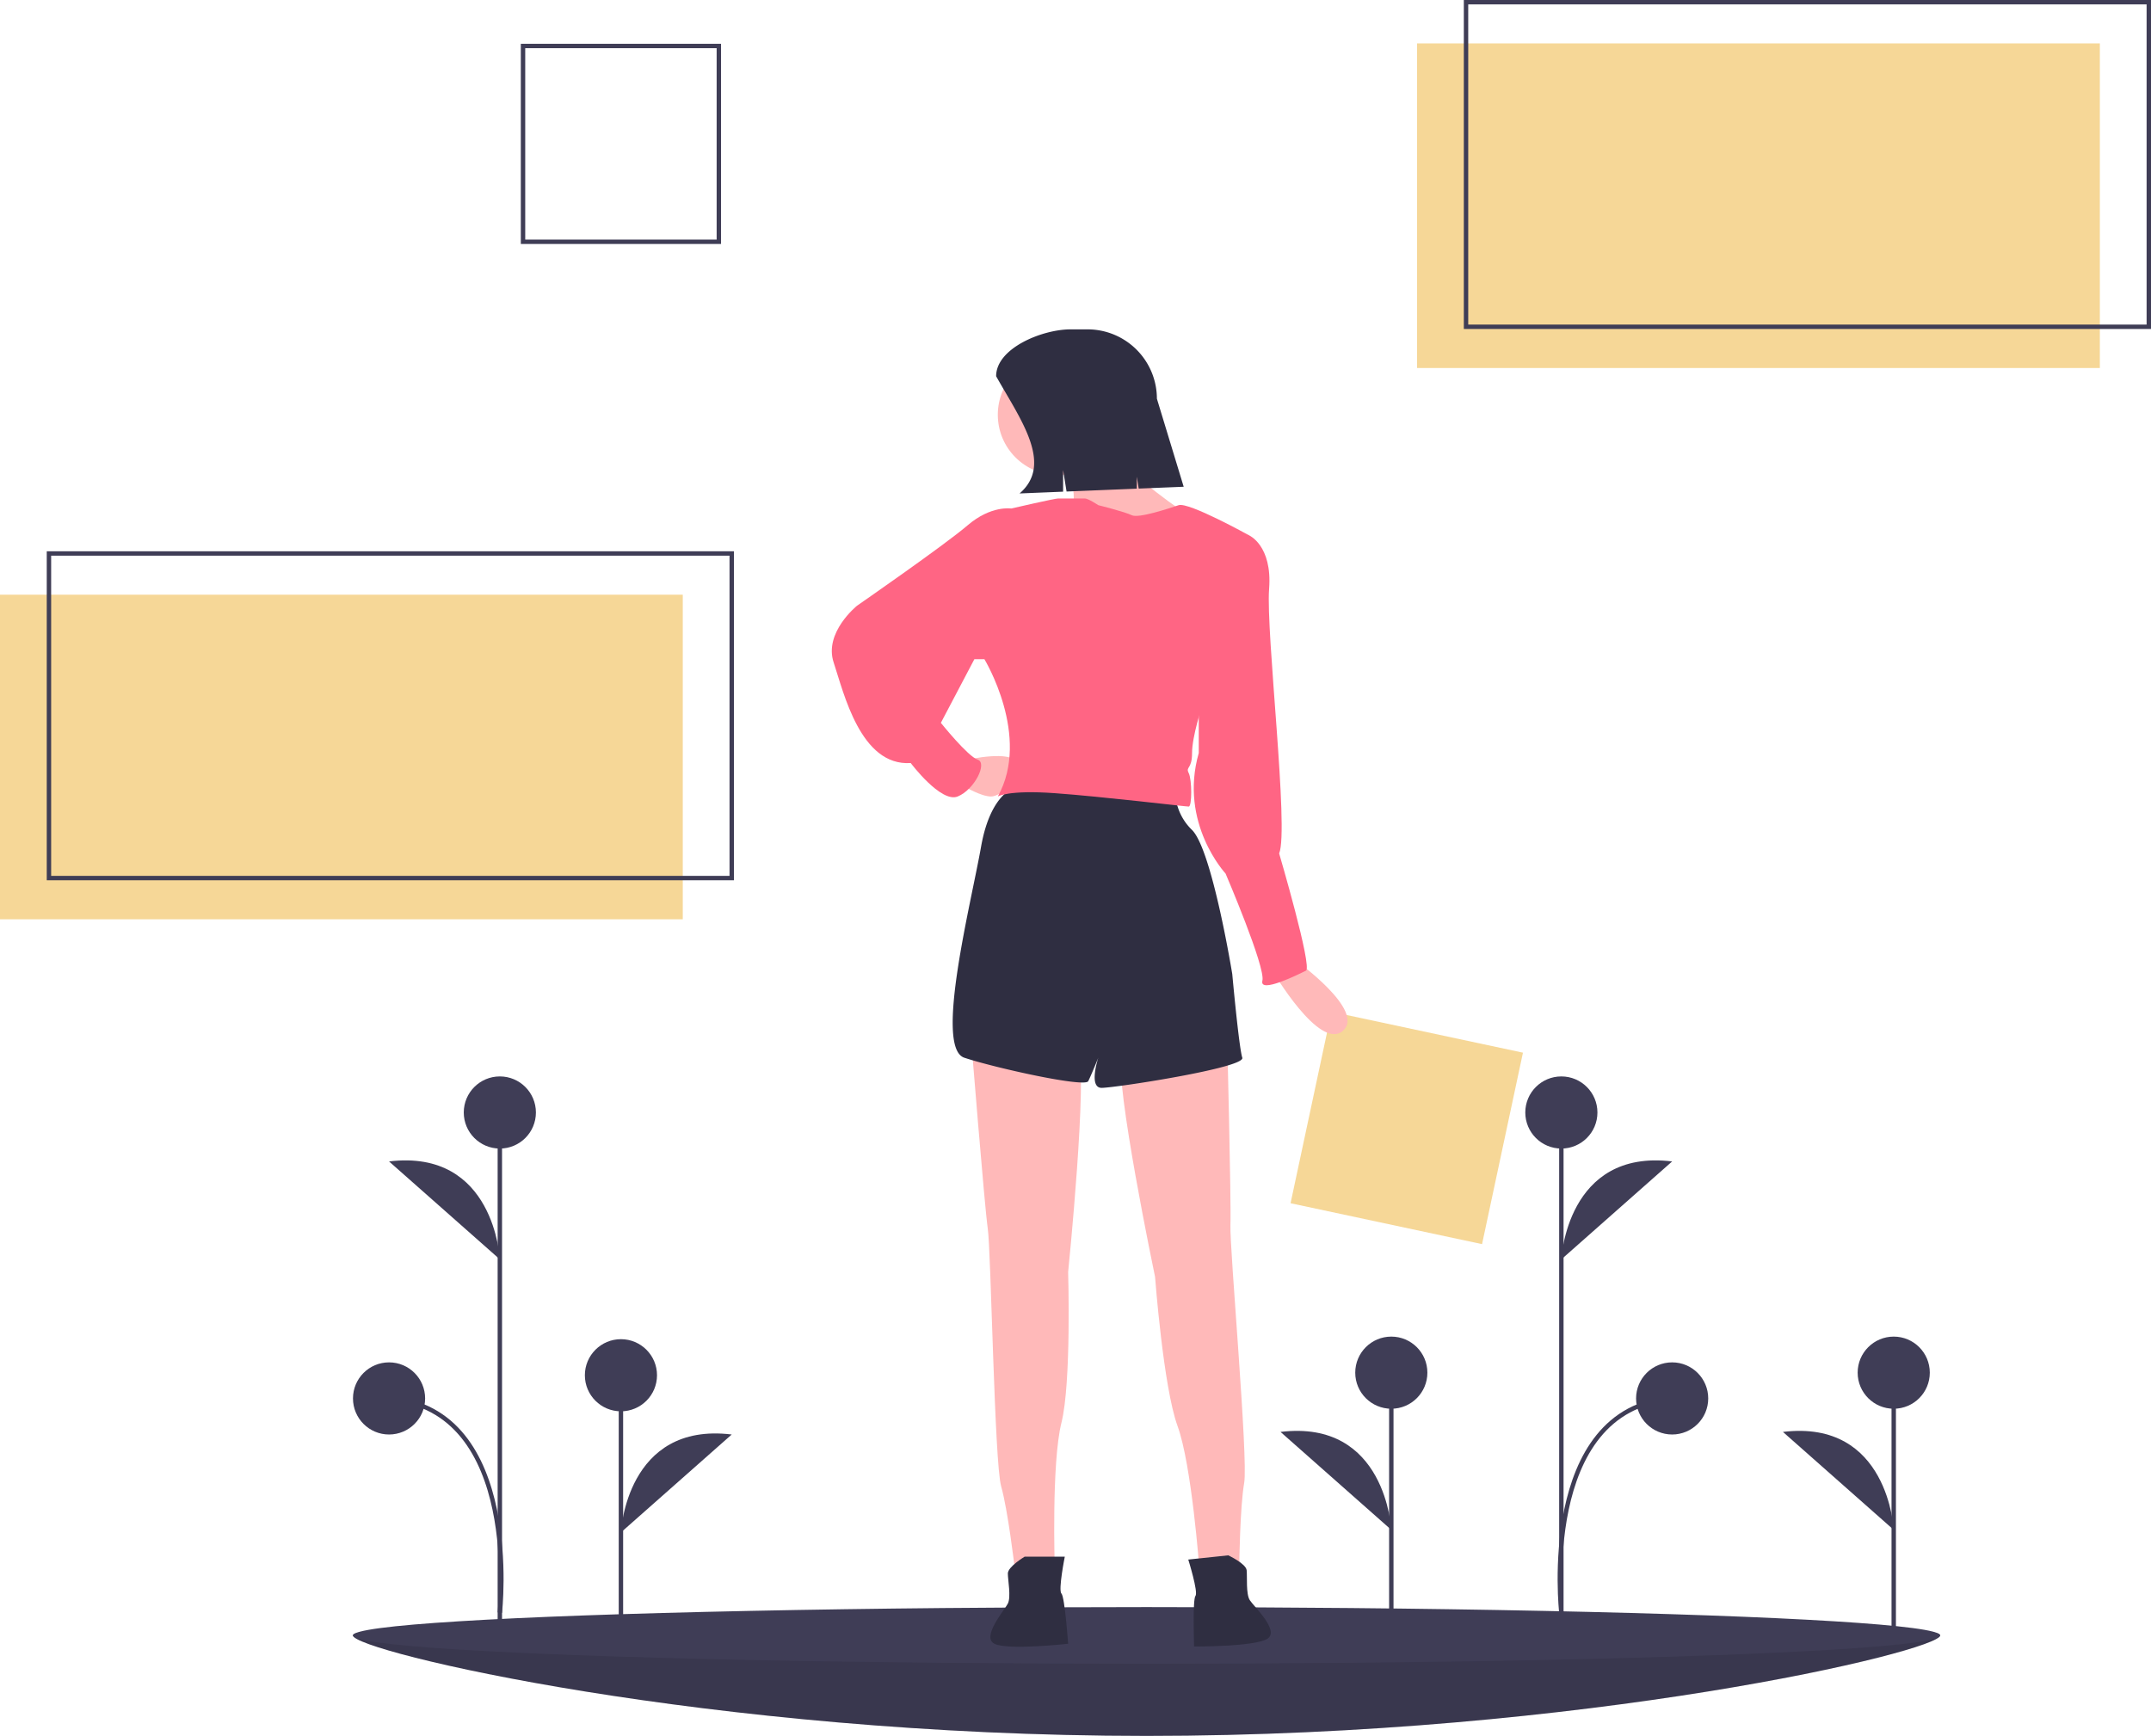 <svg id="fdfa9ae0-980d-4a82-b48b-ed21726c951a" data-name="Layer 1" xmlns="http://www.w3.org/2000/svg" width="979" height="790.201" viewBox="0 0 979 790.201"><title>design inspiration</title><g id="b19d480b-2e5c-428a-93f0-37b20c7a448d" data-name="ground"><path d="M994.014,798.867c0,7.124-161.706,45.734-361.18,45.734S271.655,805.991,271.655,798.867s161.706,4.691,361.18,4.691S994.014,791.743,994.014,798.867Z" transform="translate(-111 -54.399)" fill="#3f3d56" class="svg-elem-1"></path><path d="M994.014,798.867c0,7.124-161.706,45.734-361.18,45.734S271.655,805.991,271.655,798.867s161.706,4.691,361.18,4.691S994.014,791.743,994.014,798.867Z" transform="translate(-111 -54.399)" opacity="0.1" class="svg-elem-2"></path><ellipse cx="521.835" cy="744.468" rx="361.18" ry="12.899" fill="#3f3d56" class="svg-elem-3"></ellipse></g><g id="ab3f2562-bca9-4d43-aec7-516c7578bb8d" data-name="flowers"><line x1="710.633" y1="738.604" x2="710.633" y2="506.417" fill="#3f3d56" stroke="#3f3d56" stroke-miterlimit="10" stroke-width="2" class="svg-elem-4"></line><line x1="282.612" y1="742.122" x2="282.612" y2="626.029" fill="#3f3d56" stroke="#3f3d56" stroke-miterlimit="10" stroke-width="2" class="svg-elem-5"></line><circle cx="282.612" cy="626.029" r="16.417" fill="#3f3d56" class="svg-elem-6"></circle><path d="M393.612,751.979s2.345-50.443,50.424-44.58" transform="translate(-111 -54.399)" fill="#3f3d56" class="svg-elem-7"></path><line x1="633.237" y1="740.95" x2="633.237" y2="624.856" fill="#3f3d56" stroke="#3f3d56" stroke-miterlimit="10" stroke-width="2" class="svg-elem-8"></line><circle cx="633.237" cy="624.856" r="16.417" fill="#3f3d56" class="svg-elem-9"></circle><path d="M744.237,750.806s-2.345-50.443-50.424-44.58" transform="translate(-111 -54.399)" fill="#3f3d56" class="svg-elem-10"></path><line x1="861.906" y1="740.95" x2="861.906" y2="624.856" fill="#3f3d56" stroke="#3f3d56" stroke-miterlimit="10" stroke-width="2" class="svg-elem-11"></line><circle cx="861.906" cy="624.856" r="16.417" fill="#3f3d56" class="svg-elem-12"></circle><path d="M972.906,750.806s-2.345-50.443-50.424-44.58" transform="translate(-111 -54.399)" fill="#3f3d56" class="svg-elem-13"></path><line x1="227.496" y1="738.604" x2="227.496" y2="506.417" fill="#3f3d56" stroke="#3f3d56" stroke-miterlimit="10" stroke-width="2" class="svg-elem-14"></line><circle cx="227.496" cy="506.417" r="16.417" fill="#3f3d56" class="svg-elem-15"></circle><circle cx="177.072" cy="636.583" r="16.417" fill="#3f3d56" class="svg-elem-16"></circle><path d="M338.496,627.677s-2.345-50.443-50.424-44.58" transform="translate(-111 -54.399)" fill="#3f3d56" class="svg-elem-17"></path><path d="M338.496,788.491s10.554-92.818-50.424-97.509" transform="translate(-111 -54.399)" fill="none" stroke="#3f3d56" stroke-miterlimit="10" stroke-width="2" class="svg-elem-18"></path><circle cx="710.633" cy="506.417" r="16.417" fill="#3f3d56" class="svg-elem-19"></circle><path d="M821.633,627.677s2.345-50.443,50.424-44.58" transform="translate(-111 -54.399)" fill="#3f3d56" class="svg-elem-20"></path><path d="M821.633,788.491s-10.554-92.818,50.424-97.509" transform="translate(-111 -54.399)" fill="none" stroke="#3f3d56" stroke-miterlimit="10" stroke-width="2" class="svg-elem-21"></path><circle cx="761.058" cy="636.583" r="16.417" fill="#3f3d56" class="svg-elem-22"></circle></g><g id="f0719385-ea67-4de2-93df-2f93190c33e6" data-name="woman"><rect x="706.712" y="523.291" width="89.122" height="89.122" transform="translate(24.197 -198.809) rotate(12.058)" fill="#f6d797" class="svg-elem-23"></rect><path id="ae36c3dd-7325-441a-986f-f572badd95bc" data-name="right hand" d="M700.811,491.679s32.013,22.866,21.342,32.013S690.14,496.252,690.14,496.252Z" transform="translate(-111 -54.399)" fill="#ffb9b9" class="svg-elem-24"></path><path id="a62fff18-8892-42d4-80fd-3866da1ea571" data-name="left leg" d="M552.943,526.74s6.098,76.221,7.622,86.891,3.049,106.709,6.098,117.38,6.098,36.586,6.098,36.586H591.053s-1.524-47.257,3.049-65.55,3.049-68.598,3.049-68.598,9.146-89.94,4.573-102.136S552.943,526.74,552.943,526.74Z" transform="translate(-111 -54.399)" fill="#ffb9b9" class="svg-elem-25"></path><path id="a7318984-040f-4fc3-86a6-953621afd18f" data-name="left shoe" d="M577.333,763.024s-7.622,4.573-7.622,7.622,1.524,10.671,0,13.72-12.195,15.244-6.098,18.293,33.537,0,33.537,0-1.524-21.342-3.049-22.866,1.524-16.769,1.524-16.769Z" transform="translate(-111 -54.399)" fill="#2f2e41" class="svg-elem-26"></path><path id="a18c6c71-d9e5-4769-9c45-332356aaad40" data-name="right leg" d="M669.475,524.872s1.937,76.44,1.541,87.211,8.169,106.439,6.257,117.371-2.224,37.024-2.224,37.024l-18.192,1.92s-3.444-47.156-9.912-64.868-10.232-67.9-10.232-67.9-18.537-88.483-15.269-101.091S669.475,524.872,669.475,524.872Z" transform="translate(-111 -54.399)" fill="#ffb9b9" class="svg-elem-27"></path><path id="b445673f-d55c-440d-9265-e0f6f4384e92" data-name="right shoe" d="M670.021,762.411s8.06,3.748,8.38,6.78-.396,10.772,1.44,13.644,13.728,13.88,7.984,17.552-33.352,3.52-33.352,3.52-.724-21.384.632-23.06-3.276-16.516-3.276-16.516Z" transform="translate(-111 -54.399)" fill="#2f2e41" class="svg-elem-28"></path><path id="b24d9d75-0c14-4761-bcd9-0141722f6ab9" data-name="pants" d="M574.285,412.409s-12.195,1.524-16.769,27.439-21.342,91.465-7.622,96.038,54.879,13.72,56.403,10.671,4.573-10.671,4.573-10.671-4.573,13.72,1.524,13.72,65.55-9.146,64.025-13.72-4.573-38.11-4.573-38.11-9.146-56.403-18.293-65.55a24.999,24.999,0,0,1-7.622-19.817Z" transform="translate(-111 -54.399)" fill="#2f2e41" class="svg-elem-29"></path><path id="a623e943-b2fb-4cf0-84ac-14e2741ec9b3" data-name="left hand" d="M551.418,400.214s19.817-4.573,22.866,1.524-7.622,15.244-12.195,15.244-12.195-4.573-12.195-4.573Z" transform="translate(-111 -54.399)" fill="#ffb9b9" class="svg-elem-30"></path><circle id="aec06241-7975-4084-a0e1-2aae67cf4372" data-name="head" cx="481.577" cy="188.801" r="27.439" fill="#ffb9b9" class="svg-elem-31"></circle><path id="e1a5dc11-bb8d-4cf9-9d5f-cc3caf7654e4" data-name="neck" d="M597.151,263.017s4.573,21.342,1.524,21.342,22.866,13.72,22.866,13.72l19.817-3.049,6.098-9.146s-32.013-21.342-32.013-33.537S597.151,263.017,597.151,263.017Z" transform="translate(-111 -54.399)" fill="#ffb9b9" class="svg-elem-32"></path><path id="abced657-03a0-4589-99b7-99fe0bd67324" data-name="upper body" d="M610.87,284.359s-4.573-3.049-6.098-3.049H592.577c-1.524,0-21.342,4.573-21.342,4.573L559.04,354.482s21.342,35.061,6.098,62.501c0,0,4.573-3.049,25.915-1.524s59.452,6.098,60.976,6.098,1.524-12.195,0-15.244,1.524-1.524,1.524-9.146,4.573-21.342,4.573-21.342l21.342-77.745s-27.439-15.244-32.013-13.72-18.293,6.098-21.342,4.573S610.87,284.359,610.87,284.359Z" transform="translate(-111 -54.399)" fill="#ff6584" class="svg-elem-33"></path><path id="ac5355b5-fe6d-4cac-8416-568b37b82055" data-name="left arm" d="M575.809,287.408l-4.573-1.524s-9.146-1.524-19.817,7.622-50.306,36.586-50.306,36.586-15.244,12.195-10.671,25.915,12.195,47.257,35.061,45.732c0,0,13.72,18.293,21.342,15.244s13.72-15.244,9.146-16.769-16.769-16.769-16.769-16.769l15.244-28.964h4.573l16.769-9.146Z" transform="translate(-111 -54.399)" fill="#ff6584" class="svg-elem-34"></path><path id="bbfb65e5-af11-42b0-84c8-419de26da4a4" data-name="right arm" d="M667.274,296.554l12.195,1.524s10.671,4.573,9.146,24.391,9.146,109.758,4.573,120.428c0,0,15.244,51.83,12.195,53.354s-21.342,10.671-19.817,4.573S668.798,452.044,668.798,452.044s-21.342-22.866-12.195-54.879v-25.915Z" transform="translate(-111 -54.399)" fill="#ff6584" class="svg-elem-35"></path><path id="b4f25da6-b4a0-4bb2-b4da-2cd048bf1670" data-name="hair" d="M575.047,279.023l19.817-.809v-9.862l1.568,9.798,31.969-1.305v-5.444l.865,5.409,20.476-.836-12.195-40.073A31.575,31.575,0,0,0,605.973,204.327H598.237c-12.808,0-33.861,8.534-33.861,21.342C575.31,245.145,590.629,265.627,575.047,279.023Z" transform="translate(-111 -54.399)" fill="#2f2e41" class="svg-elem-36"></path></g><g id="a0d75b13-789a-427c-b6ce-87e1117c1e36" data-name="objects"><rect id="f48beb42-1425-4c1f-8a80-c4b29bfc69ca" data-name="outline" x="238.05" y="20.935" width="89.122" height="89.122" fill="none" stroke="#3f3d56" stroke-miterlimit="10" stroke-width="2" class="svg-elem-37"></rect><g id="e5668835-c1a2-4738-803a-e82934b413de" data-name="second object"><rect id="ab26e1cd-ed2d-4718-9a90-5508d704a3b1" data-name="fill" x="644.964" y="19.763" width="310.755" height="147.755" fill="#f6d797" class="svg-elem-38"></rect><rect id="ea8f1f59-00f0-4c1b-ada9-716e448c4de5" data-name="outline" x="667.245" y="1" width="310.755" height="147.755" fill="none" stroke="#3f3d56" stroke-miterlimit="10" stroke-width="2" class="svg-elem-39"></rect></g><g id="ba29742d-42d4-459b-9ccd-d399049cb642" data-name="first object"><rect id="bd7d2a9f-47f9-417c-9ce5-d36b6a614406" data-name="fill" y="270.712" width="310.755" height="147.755" fill="#f6d797" class="svg-elem-40"></rect><rect id="b1bb1ad4-cb36-48f5-bc5b-cbf5d51e5b88" data-name="outline" x="22.281" y="251.95" width="310.755" height="147.755" fill="none" stroke="#3f3d56" stroke-miterlimit="10" stroke-width="2" class="svg-elem-41"></rect></g></g>
<style>
@-webkit-keyframes animate-svg-stroke-1{0%{stroke-dashoffset:1457.269px;stroke-dasharray:1457.269px}100%{stroke-dashoffset:0;stroke-dasharray:1457.269px}}@keyframes animate-svg-stroke-1{0%{stroke-dashoffset:1457.269px;stroke-dasharray:1457.269px}100%{stroke-dashoffset:0;stroke-dasharray:1457.269px}}@-webkit-keyframes animate-svg-fill-1{0%{fill:transparent}100%{fill:rgb(63,61,86)}}@keyframes animate-svg-fill-1{0%{fill:transparent}100%{fill:rgb(63,61,86)}}.svg-elem-1{-webkit-animation:animate-svg-stroke-1 1s cubic-bezier(0.47,0,0.745,0.715) 0s both,animate-svg-fill-1 0.7s cubic-bezier(0.47,0,0.745,0.715) 0.8s both;animation:animate-svg-stroke-1 1s cubic-bezier(0.47,0,0.745,0.715) 0s both,animate-svg-fill-1 0.7s cubic-bezier(0.47,0,0.745,0.715) 0.8s both}@-webkit-keyframes animate-svg-stroke-2{0%{stroke-dashoffset:1457.269px;stroke-dasharray:1457.269px}100%{stroke-dashoffset:0;stroke-dasharray:1457.269px}}@keyframes animate-svg-stroke-2{0%{stroke-dashoffset:1457.269px;stroke-dasharray:1457.269px}100%{stroke-dashoffset:0;stroke-dasharray:1457.269px}}@-webkit-keyframes animate-svg-fill-2{0%{fill:transparent}100%{fill:rgb(0,0,0)}}@keyframes animate-svg-fill-2{0%{fill:transparent}100%{fill:rgb(0,0,0)}}.svg-elem-2{-webkit-animation:animate-svg-stroke-2 1s cubic-bezier(0.47,0,0.745,0.715) 0.12s both,animate-svg-fill-2 0.7s cubic-bezier(0.47,0,0.745,0.715) 0.9s both;animation:animate-svg-stroke-2 1s cubic-bezier(0.47,0,0.745,0.715) 0.12s both,animate-svg-fill-2 0.7s cubic-bezier(0.47,0,0.745,0.715) 0.9s both}@-webkit-keyframes animate-svg-stroke-3{0%{stroke-dashoffset:1607.703px;stroke-dasharray:1607.703px}100%{stroke-dashoffset:0;stroke-dasharray:1607.703px}}@keyframes animate-svg-stroke-3{0%{stroke-dashoffset:1607.703px;stroke-dasharray:1607.703px}100%{stroke-dashoffset:0;stroke-dasharray:1607.703px}}@-webkit-keyframes animate-svg-fill-3{0%{fill:transparent}100%{fill:rgb(63,61,86)}}@keyframes animate-svg-fill-3{0%{fill:transparent}100%{fill:rgb(63,61,86)}}.svg-elem-3{-webkit-animation:animate-svg-stroke-3 1s cubic-bezier(0.47,0,0.745,0.715) 0.24s both,animate-svg-fill-3 0.7s cubic-bezier(0.47,0,0.745,0.715) 1s both;animation:animate-svg-stroke-3 1s cubic-bezier(0.47,0,0.745,0.715) 0.24s both,animate-svg-fill-3 0.7s cubic-bezier(0.47,0,0.745,0.715) 1s both}@-webkit-keyframes animate-svg-stroke-4{0%{stroke-dashoffset:234.187px;stroke-dasharray:234.187px}100%{stroke-dashoffset:0;stroke-dasharray:234.187px}}@keyframes animate-svg-stroke-4{0%{stroke-dashoffset:234.187px;stroke-dasharray:234.187px}100%{stroke-dashoffset:0;stroke-dasharray:234.187px}}@-webkit-keyframes animate-svg-fill-4{0%{fill:transparent}100%{fill:rgb(63,61,86)}}@keyframes animate-svg-fill-4{0%{fill:transparent}100%{fill:rgb(63,61,86)}}.svg-elem-4{-webkit-animation:animate-svg-stroke-4 1s cubic-bezier(0.47,0,0.745,0.715) 0.36s both,animate-svg-fill-4 0.7s cubic-bezier(0.47,0,0.745,0.715) 1.1s both;animation:animate-svg-stroke-4 1s cubic-bezier(0.47,0,0.745,0.715) 0.36s both,animate-svg-fill-4 0.7s cubic-bezier(0.47,0,0.745,0.715) 1.1s both}@-webkit-keyframes animate-svg-stroke-5{0%{stroke-dashoffset:118.094px;stroke-dasharray:118.094px}100%{stroke-dashoffset:0;stroke-dasharray:118.094px}}@keyframes animate-svg-stroke-5{0%{stroke-dashoffset:118.094px;stroke-dasharray:118.094px}100%{stroke-dashoffset:0;stroke-dasharray:118.094px}}@-webkit-keyframes animate-svg-fill-5{0%{fill:transparent}100%{fill:rgb(63,61,86)}}@keyframes animate-svg-fill-5{0%{fill:transparent}100%{fill:rgb(63,61,86)}}.svg-elem-5{-webkit-animation:animate-svg-stroke-5 1s cubic-bezier(0.47,0,0.745,0.715) 0.48s both,animate-svg-fill-5 0.7s cubic-bezier(0.47,0,0.745,0.715) 1.2s both;animation:animate-svg-stroke-5 1s cubic-bezier(0.47,0,0.745,0.715) 0.48s both,animate-svg-fill-5 0.7s cubic-bezier(0.47,0,0.745,0.715) 1.2s both}@-webkit-keyframes animate-svg-stroke-6{0%{stroke-dashoffset:105.153px;stroke-dasharray:105.153px}100%{stroke-dashoffset:0;stroke-dasharray:105.153px}}@keyframes animate-svg-stroke-6{0%{stroke-dashoffset:105.153px;stroke-dasharray:105.153px}100%{stroke-dashoffset:0;stroke-dasharray:105.153px}}@-webkit-keyframes animate-svg-fill-6{0%{fill:transparent}100%{fill:rgb(63,61,86)}}@keyframes animate-svg-fill-6{0%{fill:transparent}100%{fill:rgb(63,61,86)}}.svg-elem-6{-webkit-animation:animate-svg-stroke-6 1s cubic-bezier(0.47,0,0.745,0.715) 0.6s both,animate-svg-fill-6 0.7s cubic-bezier(0.47,0,0.745,0.715) 1.3s both;animation:animate-svg-stroke-6 1s cubic-bezier(0.47,0,0.745,0.715) 0.6s both,animate-svg-fill-6 0.7s cubic-bezier(0.47,0,0.745,0.715) 1.3s both}@-webkit-keyframes animate-svg-stroke-7{0%{stroke-dashoffset:78.696px;stroke-dasharray:78.696px}100%{stroke-dashoffset:0;stroke-dasharray:78.696px}}@keyframes animate-svg-stroke-7{0%{stroke-dashoffset:78.696px;stroke-dasharray:78.696px}100%{stroke-dashoffset:0;stroke-dasharray:78.696px}}@-webkit-keyframes animate-svg-fill-7{0%{fill:transparent}100%{fill:rgb(63,61,86)}}@keyframes animate-svg-fill-7{0%{fill:transparent}100%{fill:rgb(63,61,86)}}.svg-elem-7{-webkit-animation:animate-svg-stroke-7 1s cubic-bezier(0.47,0,0.745,0.715) 0.72s both,animate-svg-fill-7 0.7s cubic-bezier(0.47,0,0.745,0.715) 1.4s both;animation:animate-svg-stroke-7 1s cubic-bezier(0.47,0,0.745,0.715) 0.72s both,animate-svg-fill-7 0.7s cubic-bezier(0.47,0,0.745,0.715) 1.4s both}@-webkit-keyframes animate-svg-stroke-8{0%{stroke-dashoffset:118.094px;stroke-dasharray:118.094px}100%{stroke-dashoffset:0;stroke-dasharray:118.094px}}@keyframes animate-svg-stroke-8{0%{stroke-dashoffset:118.094px;stroke-dasharray:118.094px}100%{stroke-dashoffset:0;stroke-dasharray:118.094px}}@-webkit-keyframes animate-svg-fill-8{0%{fill:transparent}100%{fill:rgb(63,61,86)}}@keyframes animate-svg-fill-8{0%{fill:transparent}100%{fill:rgb(63,61,86)}}.svg-elem-8{-webkit-animation:animate-svg-stroke-8 1s cubic-bezier(0.47,0,0.745,0.715) 0.84s both,animate-svg-fill-8 0.7s cubic-bezier(0.47,0,0.745,0.715) 1.5s both;animation:animate-svg-stroke-8 1s cubic-bezier(0.47,0,0.745,0.715) 0.84s both,animate-svg-fill-8 0.7s cubic-bezier(0.47,0,0.745,0.715) 1.5s both}@-webkit-keyframes animate-svg-stroke-9{0%{stroke-dashoffset:105.153px;stroke-dasharray:105.153px}100%{stroke-dashoffset:0;stroke-dasharray:105.153px}}@keyframes animate-svg-stroke-9{0%{stroke-dashoffset:105.153px;stroke-dasharray:105.153px}100%{stroke-dashoffset:0;stroke-dasharray:105.153px}}@-webkit-keyframes animate-svg-fill-9{0%{fill:transparent}100%{fill:rgb(63,61,86)}}@keyframes animate-svg-fill-9{0%{fill:transparent}100%{fill:rgb(63,61,86)}}.svg-elem-9{-webkit-animation:animate-svg-stroke-9 1s cubic-bezier(0.47,0,0.745,0.715) 0.96s both,animate-svg-fill-9 0.7s cubic-bezier(0.47,0,0.745,0.715) 1.6s both;animation:animate-svg-stroke-9 1s cubic-bezier(0.47,0,0.745,0.715) 0.96s both,animate-svg-fill-9 0.7s cubic-bezier(0.47,0,0.745,0.715) 1.6s both}@-webkit-keyframes animate-svg-stroke-10{0%{stroke-dashoffset:78.696px;stroke-dasharray:78.696px}100%{stroke-dashoffset:0;stroke-dasharray:78.696px}}@keyframes animate-svg-stroke-10{0%{stroke-dashoffset:78.696px;stroke-dasharray:78.696px}100%{stroke-dashoffset:0;stroke-dasharray:78.696px}}@-webkit-keyframes animate-svg-fill-10{0%{fill:transparent}100%{fill:rgb(63,61,86)}}@keyframes animate-svg-fill-10{0%{fill:transparent}100%{fill:rgb(63,61,86)}}.svg-elem-10{-webkit-animation:animate-svg-stroke-10 1s cubic-bezier(0.47,0,0.745,0.715) 1.08s both,animate-svg-fill-10 0.7s cubic-bezier(0.47,0,0.745,0.715) 1.7s both;animation:animate-svg-stroke-10 1s cubic-bezier(0.47,0,0.745,0.715) 1.08s both,animate-svg-fill-10 0.7s cubic-bezier(0.47,0,0.745,0.715) 1.7s both}@-webkit-keyframes animate-svg-stroke-11{0%{stroke-dashoffset:118.094px;stroke-dasharray:118.094px}100%{stroke-dashoffset:0;stroke-dasharray:118.094px}}@keyframes animate-svg-stroke-11{0%{stroke-dashoffset:118.094px;stroke-dasharray:118.094px}100%{stroke-dashoffset:0;stroke-dasharray:118.094px}}@-webkit-keyframes animate-svg-fill-11{0%{fill:transparent}100%{fill:rgb(63,61,86)}}@keyframes animate-svg-fill-11{0%{fill:transparent}100%{fill:rgb(63,61,86)}}.svg-elem-11{-webkit-animation:animate-svg-stroke-11 1s cubic-bezier(0.47,0,0.745,0.715) 1.2s both,animate-svg-fill-11 0.7s cubic-bezier(0.47,0,0.745,0.715) 1.8s both;animation:animate-svg-stroke-11 1s cubic-bezier(0.47,0,0.745,0.715) 1.2s both,animate-svg-fill-11 0.7s cubic-bezier(0.47,0,0.745,0.715) 1.8s both}@-webkit-keyframes animate-svg-stroke-12{0%{stroke-dashoffset:105.153px;stroke-dasharray:105.153px}100%{stroke-dashoffset:0;stroke-dasharray:105.153px}}@keyframes animate-svg-stroke-12{0%{stroke-dashoffset:105.153px;stroke-dasharray:105.153px}100%{stroke-dashoffset:0;stroke-dasharray:105.153px}}@-webkit-keyframes animate-svg-fill-12{0%{fill:transparent}100%{fill:rgb(63,61,86)}}@keyframes animate-svg-fill-12{0%{fill:transparent}100%{fill:rgb(63,61,86)}}.svg-elem-12{-webkit-animation:animate-svg-stroke-12 1s cubic-bezier(0.47,0,0.745,0.715) 1.32s both,animate-svg-fill-12 0.7s cubic-bezier(0.47,0,0.745,0.715) 1.9s both;animation:animate-svg-stroke-12 1s cubic-bezier(0.47,0,0.745,0.715) 1.32s both,animate-svg-fill-12 0.7s cubic-bezier(0.47,0,0.745,0.715) 1.9s both}@-webkit-keyframes animate-svg-stroke-13{0%{stroke-dashoffset:78.696px;stroke-dasharray:78.696px}100%{stroke-dashoffset:0;stroke-dasharray:78.696px}}@keyframes animate-svg-stroke-13{0%{stroke-dashoffset:78.696px;stroke-dasharray:78.696px}100%{stroke-dashoffset:0;stroke-dasharray:78.696px}}@-webkit-keyframes animate-svg-fill-13{0%{fill:transparent}100%{fill:rgb(63,61,86)}}@keyframes animate-svg-fill-13{0%{fill:transparent}100%{fill:rgb(63,61,86)}}.svg-elem-13{-webkit-animation:animate-svg-stroke-13 1s cubic-bezier(0.47,0,0.745,0.715) 1.44s both,animate-svg-fill-13 0.7s cubic-bezier(0.47,0,0.745,0.715) 2s both;animation:animate-svg-stroke-13 1s cubic-bezier(0.47,0,0.745,0.715) 1.44s both,animate-svg-fill-13 0.7s cubic-bezier(0.47,0,0.745,0.715) 2s both}@-webkit-keyframes animate-svg-stroke-14{0%{stroke-dashoffset:234.187px;stroke-dasharray:234.187px}100%{stroke-dashoffset:0;stroke-dasharray:234.187px}}@keyframes animate-svg-stroke-14{0%{stroke-dashoffset:234.187px;stroke-dasharray:234.187px}100%{stroke-dashoffset:0;stroke-dasharray:234.187px}}@-webkit-keyframes animate-svg-fill-14{0%{fill:transparent}100%{fill:rgb(63,61,86)}}@keyframes animate-svg-fill-14{0%{fill:transparent}100%{fill:rgb(63,61,86)}}.svg-elem-14{-webkit-animation:animate-svg-stroke-14 1s cubic-bezier(0.47,0,0.745,0.715) 1.56s both,animate-svg-fill-14 0.7s cubic-bezier(0.47,0,0.745,0.715) 2.1s both;animation:animate-svg-stroke-14 1s cubic-bezier(0.47,0,0.745,0.715) 1.56s both,animate-svg-fill-14 0.7s cubic-bezier(0.47,0,0.745,0.715) 2.1s both}@-webkit-keyframes animate-svg-stroke-15{0%{stroke-dashoffset:105.153px;stroke-dasharray:105.153px}100%{stroke-dashoffset:0;stroke-dasharray:105.153px}}@keyframes animate-svg-stroke-15{0%{stroke-dashoffset:105.153px;stroke-dasharray:105.153px}100%{stroke-dashoffset:0;stroke-dasharray:105.153px}}@-webkit-keyframes animate-svg-fill-15{0%{fill:transparent}100%{fill:rgb(63,61,86)}}@keyframes animate-svg-fill-15{0%{fill:transparent}100%{fill:rgb(63,61,86)}}.svg-elem-15{-webkit-animation:animate-svg-stroke-15 1s cubic-bezier(0.47,0,0.745,0.715) 1.68s both,animate-svg-fill-15 0.7s cubic-bezier(0.47,0,0.745,0.715) 2.2s both;animation:animate-svg-stroke-15 1s cubic-bezier(0.47,0,0.745,0.715) 1.68s both,animate-svg-fill-15 0.7s cubic-bezier(0.47,0,0.745,0.715) 2.2s both}@-webkit-keyframes animate-svg-stroke-16{0%{stroke-dashoffset:105.153px;stroke-dasharray:105.153px}100%{stroke-dashoffset:0;stroke-dasharray:105.153px}}@keyframes animate-svg-stroke-16{0%{stroke-dashoffset:105.153px;stroke-dasharray:105.153px}100%{stroke-dashoffset:0;stroke-dasharray:105.153px}}@-webkit-keyframes animate-svg-fill-16{0%{fill:transparent}100%{fill:rgb(63,61,86)}}@keyframes animate-svg-fill-16{0%{fill:transparent}100%{fill:rgb(63,61,86)}}.svg-elem-16{-webkit-animation:animate-svg-stroke-16 1s cubic-bezier(0.47,0,0.745,0.715) 1.8s both,animate-svg-fill-16 0.7s cubic-bezier(0.47,0,0.745,0.715) 2.3s both;animation:animate-svg-stroke-16 1s cubic-bezier(0.47,0,0.745,0.715) 1.8s both,animate-svg-fill-16 0.7s cubic-bezier(0.47,0,0.745,0.715) 2.3s both}@-webkit-keyframes animate-svg-stroke-17{0%{stroke-dashoffset:78.696px;stroke-dasharray:78.696px}100%{stroke-dashoffset:0;stroke-dasharray:78.696px}}@keyframes animate-svg-stroke-17{0%{stroke-dashoffset:78.696px;stroke-dasharray:78.696px}100%{stroke-dashoffset:0;stroke-dasharray:78.696px}}@-webkit-keyframes animate-svg-fill-17{0%{fill:transparent}100%{fill:rgb(63,61,86)}}@keyframes animate-svg-fill-17{0%{fill:transparent}100%{fill:rgb(63,61,86)}}.svg-elem-17{-webkit-animation:animate-svg-stroke-17 1s cubic-bezier(0.47,0,0.745,0.715) 1.92s both,animate-svg-fill-17 0.7s cubic-bezier(0.47,0,0.745,0.715) 2.4s both;animation:animate-svg-stroke-17 1s cubic-bezier(0.47,0,0.745,0.715) 1.92s both,animate-svg-fill-17 0.7s cubic-bezier(0.47,0,0.745,0.715) 2.4s both}@-webkit-keyframes animate-svg-stroke-18{0%{stroke-dashoffset:124.754px;stroke-dasharray:124.754px}100%{stroke-dashoffset:0;stroke-dasharray:124.754px}}@keyframes animate-svg-stroke-18{0%{stroke-dashoffset:124.754px;stroke-dasharray:124.754px}100%{stroke-dashoffset:0;stroke-dasharray:124.754px}}.svg-elem-18{-webkit-animation:animate-svg-stroke-18 1s cubic-bezier(0.47,0,0.745,0.715) 2.04s both,animate-svg-fill-18 0.7s cubic-bezier(0.47,0,0.745,0.715) 2.5s both;animation:animate-svg-stroke-18 1s cubic-bezier(0.47,0,0.745,0.715) 2.04s both,animate-svg-fill-18 0.7s cubic-bezier(0.47,0,0.745,0.715) 2.5s both}@-webkit-keyframes animate-svg-stroke-19{0%{stroke-dashoffset:105.153px;stroke-dasharray:105.153px}100%{stroke-dashoffset:0;stroke-dasharray:105.153px}}@keyframes animate-svg-stroke-19{0%{stroke-dashoffset:105.153px;stroke-dasharray:105.153px}100%{stroke-dashoffset:0;stroke-dasharray:105.153px}}@-webkit-keyframes animate-svg-fill-19{0%{fill:transparent}100%{fill:rgb(63,61,86)}}@keyframes animate-svg-fill-19{0%{fill:transparent}100%{fill:rgb(63,61,86)}}.svg-elem-19{-webkit-animation:animate-svg-stroke-19 1s cubic-bezier(0.47,0,0.745,0.715) 2.16s both,animate-svg-fill-19 0.7s cubic-bezier(0.47,0,0.745,0.715) 2.6s both;animation:animate-svg-stroke-19 1s cubic-bezier(0.47,0,0.745,0.715) 2.16s both,animate-svg-fill-19 0.7s cubic-bezier(0.47,0,0.745,0.715) 2.6s both}@-webkit-keyframes animate-svg-stroke-20{0%{stroke-dashoffset:78.696px;stroke-dasharray:78.696px}100%{stroke-dashoffset:0;stroke-dasharray:78.696px}}@keyframes animate-svg-stroke-20{0%{stroke-dashoffset:78.696px;stroke-dasharray:78.696px}100%{stroke-dashoffset:0;stroke-dasharray:78.696px}}@-webkit-keyframes animate-svg-fill-20{0%{fill:transparent}100%{fill:rgb(63,61,86)}}@keyframes animate-svg-fill-20{0%{fill:transparent}100%{fill:rgb(63,61,86)}}.svg-elem-20{-webkit-animation:animate-svg-stroke-20 1s cubic-bezier(0.47,0,0.745,0.715) 2.28s both,animate-svg-fill-20 0.7s cubic-bezier(0.47,0,0.745,0.715) 2.7s both;animation:animate-svg-stroke-20 1s cubic-bezier(0.47,0,0.745,0.715) 2.28s both,animate-svg-fill-20 0.7s cubic-bezier(0.47,0,0.745,0.715) 2.7s both}@-webkit-keyframes animate-svg-stroke-21{0%{stroke-dashoffset:124.754px;stroke-dasharray:124.754px}100%{stroke-dashoffset:0;stroke-dasharray:124.754px}}@keyframes animate-svg-stroke-21{0%{stroke-dashoffset:124.754px;stroke-dasharray:124.754px}100%{stroke-dashoffset:0;stroke-dasharray:124.754px}}.svg-elem-21{-webkit-animation:animate-svg-stroke-21 1s cubic-bezier(0.47,0,0.745,0.715) 2.4s both,animate-svg-fill-21 0.7s cubic-bezier(0.47,0,0.745,0.715) 2.8s both;animation:animate-svg-stroke-21 1s cubic-bezier(0.47,0,0.745,0.715) 2.4s both,animate-svg-fill-21 0.7s cubic-bezier(0.47,0,0.745,0.715) 2.8s both}@-webkit-keyframes animate-svg-stroke-22{0%{stroke-dashoffset:105.153px;stroke-dasharray:105.153px}100%{stroke-dashoffset:0;stroke-dasharray:105.153px}}@keyframes animate-svg-stroke-22{0%{stroke-dashoffset:105.153px;stroke-dasharray:105.153px}100%{stroke-dashoffset:0;stroke-dasharray:105.153px}}@-webkit-keyframes animate-svg-fill-22{0%{fill:transparent}100%{fill:rgb(63,61,86)}}@keyframes animate-svg-fill-22{0%{fill:transparent}100%{fill:rgb(63,61,86)}}.svg-elem-22{-webkit-animation:animate-svg-stroke-22 1s cubic-bezier(0.47,0,0.745,0.715) 2.52s both,animate-svg-fill-22 0.7s cubic-bezier(0.47,0,0.745,0.715) 2.9s both;animation:animate-svg-stroke-22 1s cubic-bezier(0.47,0,0.745,0.715) 2.52s both,animate-svg-fill-22 0.7s cubic-bezier(0.47,0,0.745,0.715) 2.9s both}@-webkit-keyframes animate-svg-stroke-23{0%{stroke-dashoffset:358.489px;stroke-dasharray:358.489px}100%{stroke-dashoffset:0;stroke-dasharray:358.489px}}@keyframes animate-svg-stroke-23{0%{stroke-dashoffset:358.489px;stroke-dasharray:358.489px}100%{stroke-dashoffset:0;stroke-dasharray:358.489px}}@-webkit-keyframes animate-svg-fill-23{0%{fill:transparent}100%{fill:rgb(246,215,151)}}@keyframes animate-svg-fill-23{0%{fill:transparent}100%{fill:rgb(246,215,151)}}.svg-elem-23{-webkit-animation:animate-svg-stroke-23 1s cubic-bezier(0.47,0,0.745,0.715) 2.64s both,animate-svg-fill-23 0.7s cubic-bezier(0.47,0,0.745,0.715) 3s both;animation:animate-svg-stroke-23 1s cubic-bezier(0.47,0,0.745,0.715) 2.64s both,animate-svg-fill-23 0.7s cubic-bezier(0.47,0,0.745,0.715) 3s both}@-webkit-keyframes animate-svg-stroke-24{0%{stroke-dashoffset:101.523px;stroke-dasharray:101.523px}100%{stroke-dashoffset:0;stroke-dasharray:101.523px}}@keyframes animate-svg-stroke-24{0%{stroke-dashoffset:101.523px;stroke-dasharray:101.523px}100%{stroke-dashoffset:0;stroke-dasharray:101.523px}}@-webkit-keyframes animate-svg-fill-24{0%{fill:transparent}100%{fill:rgb(255,185,185)}}@keyframes animate-svg-fill-24{0%{fill:transparent}100%{fill:rgb(255,185,185)}}.svg-elem-24{-webkit-animation:animate-svg-stroke-24 1s cubic-bezier(0.47,0,0.745,0.715) 2.76s both,animate-svg-fill-24 0.7s cubic-bezier(0.47,0,0.745,0.715) 3.1s both;animation:animate-svg-stroke-24 1s cubic-bezier(0.47,0,0.745,0.715) 2.76s both,animate-svg-fill-24 0.7s cubic-bezier(0.47,0,0.745,0.715) 3.1s both}@-webkit-keyframes animate-svg-stroke-25{0%{stroke-dashoffset:550.336px;stroke-dasharray:550.336px}100%{stroke-dashoffset:0;stroke-dasharray:550.336px}}@keyframes animate-svg-stroke-25{0%{stroke-dashoffset:550.336px;stroke-dasharray:550.336px}100%{stroke-dashoffset:0;stroke-dasharray:550.336px}}@-webkit-keyframes animate-svg-fill-25{0%{fill:transparent}100%{fill:rgb(255,185,185)}}@keyframes animate-svg-fill-25{0%{fill:transparent}100%{fill:rgb(255,185,185)}}.svg-elem-25{-webkit-animation:animate-svg-stroke-25 1s cubic-bezier(0.47,0,0.745,0.715) 2.88s both,animate-svg-fill-25 0.7s cubic-bezier(0.47,0,0.745,0.715) 3.2s both;animation:animate-svg-stroke-25 1s cubic-bezier(0.47,0,0.745,0.715) 2.88s both,animate-svg-fill-25 0.7s cubic-bezier(0.47,0,0.745,0.715) 3.2s both}@-webkit-keyframes animate-svg-stroke-26{0%{stroke-dashoffset:140.253px;stroke-dasharray:140.253px}100%{stroke-dashoffset:0;stroke-dasharray:140.253px}}@keyframes animate-svg-stroke-26{0%{stroke-dashoffset:140.253px;stroke-dasharray:140.253px}100%{stroke-dashoffset:0;stroke-dasharray:140.253px}}@-webkit-keyframes animate-svg-fill-26{0%{fill:transparent}100%{fill:rgb(47,46,65)}}@keyframes animate-svg-fill-26{0%{fill:transparent}100%{fill:rgb(47,46,65)}}.svg-elem-26{-webkit-animation:animate-svg-stroke-26 1s cubic-bezier(0.47,0,0.745,0.715) 3s both,animate-svg-fill-26 0.7s cubic-bezier(0.47,0,0.745,0.715) 3.3s both;animation:animate-svg-stroke-26 1s cubic-bezier(0.47,0,0.745,0.715) 3s both,animate-svg-fill-26 0.7s cubic-bezier(0.47,0,0.745,0.715) 3.3s both}@-webkit-keyframes animate-svg-stroke-27{0%{stroke-dashoffset:550.336px;stroke-dasharray:550.336px}100%{stroke-dashoffset:0;stroke-dasharray:550.336px}}@keyframes animate-svg-stroke-27{0%{stroke-dashoffset:550.336px;stroke-dasharray:550.336px}100%{stroke-dashoffset:0;stroke-dasharray:550.336px}}@-webkit-keyframes animate-svg-fill-27{0%{fill:transparent}100%{fill:rgb(255,185,185)}}@keyframes animate-svg-fill-27{0%{fill:transparent}100%{fill:rgb(255,185,185)}}.svg-elem-27{-webkit-animation:animate-svg-stroke-27 1s cubic-bezier(0.47,0,0.745,0.715) 3.12s both,animate-svg-fill-27 0.7s cubic-bezier(0.47,0,0.745,0.715) 3.4s both;animation:animate-svg-stroke-27 1s cubic-bezier(0.47,0,0.745,0.715) 3.12s both,animate-svg-fill-27 0.7s cubic-bezier(0.47,0,0.745,0.715) 3.4s both}@-webkit-keyframes animate-svg-stroke-28{0%{stroke-dashoffset:140.253px;stroke-dasharray:140.253px}100%{stroke-dashoffset:0;stroke-dasharray:140.253px}}@keyframes animate-svg-stroke-28{0%{stroke-dashoffset:140.253px;stroke-dasharray:140.253px}100%{stroke-dashoffset:0;stroke-dasharray:140.253px}}@-webkit-keyframes animate-svg-fill-28{0%{fill:transparent}100%{fill:rgb(47,46,65)}}@keyframes animate-svg-fill-28{0%{fill:transparent}100%{fill:rgb(47,46,65)}}.svg-elem-28{-webkit-animation:animate-svg-stroke-28 1s cubic-bezier(0.47,0,0.745,0.715) 3.24s both,animate-svg-fill-28 0.7s cubic-bezier(0.47,0,0.745,0.715) 3.5s both;animation:animate-svg-stroke-28 1s cubic-bezier(0.47,0,0.745,0.715) 3.24s both,animate-svg-fill-28 0.7s cubic-bezier(0.47,0,0.745,0.715) 3.5s both}@-webkit-keyframes animate-svg-stroke-29{0%{stroke-dashoffset:486.475px;stroke-dasharray:486.475px}100%{stroke-dashoffset:0;stroke-dasharray:486.475px}}@keyframes animate-svg-stroke-29{0%{stroke-dashoffset:486.475px;stroke-dasharray:486.475px}100%{stroke-dashoffset:0;stroke-dasharray:486.475px}}@-webkit-keyframes animate-svg-fill-29{0%{fill:transparent}100%{fill:rgb(47,46,65)}}@keyframes animate-svg-fill-29{0%{fill:transparent}100%{fill:rgb(47,46,65)}}.svg-elem-29{-webkit-animation:animate-svg-stroke-29 1s cubic-bezier(0.47,0,0.745,0.715) 3.36s both,animate-svg-fill-29 0.7s cubic-bezier(0.47,0,0.745,0.715) 3.6s both;animation:animate-svg-stroke-29 1s cubic-bezier(0.47,0,0.745,0.715) 3.36s both,animate-svg-fill-29 0.7s cubic-bezier(0.47,0,0.745,0.715) 3.6s both}@-webkit-keyframes animate-svg-stroke-30{0%{stroke-dashoffset:73.108px;stroke-dasharray:73.108px}100%{stroke-dashoffset:0;stroke-dasharray:73.108px}}@keyframes animate-svg-stroke-30{0%{stroke-dashoffset:73.108px;stroke-dasharray:73.108px}100%{stroke-dashoffset:0;stroke-dasharray:73.108px}}@-webkit-keyframes animate-svg-fill-30{0%{fill:transparent}100%{fill:rgb(255,185,185)}}@keyframes animate-svg-fill-30{0%{fill:transparent}100%{fill:rgb(255,185,185)}}.svg-elem-30{-webkit-animation:animate-svg-stroke-30 1s cubic-bezier(0.47,0,0.745,0.715) 3.48s both,animate-svg-fill-30 0.7s cubic-bezier(0.47,0,0.745,0.715) 3.7s both;animation:animate-svg-stroke-30 1s cubic-bezier(0.47,0,0.745,0.715) 3.48s both,animate-svg-fill-30 0.7s cubic-bezier(0.47,0,0.745,0.715) 3.7s both}@-webkit-keyframes animate-svg-stroke-31{0%{stroke-dashoffset:174.407px;stroke-dasharray:174.407px}100%{stroke-dashoffset:0;stroke-dasharray:174.407px}}@keyframes animate-svg-stroke-31{0%{stroke-dashoffset:174.407px;stroke-dasharray:174.407px}100%{stroke-dashoffset:0;stroke-dasharray:174.407px}}@-webkit-keyframes animate-svg-fill-31{0%{fill:transparent}100%{fill:rgb(255,185,185)}}@keyframes animate-svg-fill-31{0%{fill:transparent}100%{fill:rgb(255,185,185)}}.svg-elem-31{-webkit-animation:animate-svg-stroke-31 1s cubic-bezier(0.47,0,0.745,0.715) 3.6s both,animate-svg-fill-31 0.7s cubic-bezier(0.47,0,0.745,0.715) 3.8s both;animation:animate-svg-stroke-31 1s cubic-bezier(0.47,0,0.745,0.715) 3.6s both,animate-svg-fill-31 0.7s cubic-bezier(0.47,0,0.745,0.715) 3.8s both}@-webkit-keyframes animate-svg-stroke-32{0%{stroke-dashoffset:156.205px;stroke-dasharray:156.205px}100%{stroke-dashoffset:0;stroke-dasharray:156.205px}}@keyframes animate-svg-stroke-32{0%{stroke-dashoffset:156.205px;stroke-dasharray:156.205px}100%{stroke-dashoffset:0;stroke-dasharray:156.205px}}@-webkit-keyframes animate-svg-fill-32{0%{fill:transparent}100%{fill:rgb(255,185,185)}}@keyframes animate-svg-fill-32{0%{fill:transparent}100%{fill:rgb(255,185,185)}}.svg-elem-32{-webkit-animation:animate-svg-stroke-32 1s cubic-bezier(0.47,0,0.745,0.715) 3.72s both,animate-svg-fill-32 0.7s cubic-bezier(0.47,0,0.745,0.715) 3.9s both;animation:animate-svg-stroke-32 1s cubic-bezier(0.47,0,0.745,0.715) 3.72s both,animate-svg-fill-32 0.7s cubic-bezier(0.47,0,0.745,0.715) 3.9s both}@-webkit-keyframes animate-svg-stroke-33{0%{stroke-dashoffset:466.343px;stroke-dasharray:466.343px}100%{stroke-dashoffset:0;stroke-dasharray:466.343px}}@keyframes animate-svg-stroke-33{0%{stroke-dashoffset:466.343px;stroke-dasharray:466.343px}100%{stroke-dashoffset:0;stroke-dasharray:466.343px}}@-webkit-keyframes animate-svg-fill-33{0%{fill:transparent}100%{fill:rgb(255,101,132)}}@keyframes animate-svg-fill-33{0%{fill:transparent}100%{fill:rgb(255,101,132)}}.svg-elem-33{-webkit-animation:animate-svg-stroke-33 1s cubic-bezier(0.47,0,0.745,0.715) 3.84s both,animate-svg-fill-33 0.7s cubic-bezier(0.47,0,0.745,0.715) 4s both;animation:animate-svg-stroke-33 1s cubic-bezier(0.47,0,0.745,0.715) 3.84s both,animate-svg-fill-33 0.7s cubic-bezier(0.47,0,0.745,0.715) 4s both}@-webkit-keyframes animate-svg-stroke-34{0%{stroke-dashoffset:370.221px;stroke-dasharray:370.221px}100%{stroke-dashoffset:0;stroke-dasharray:370.221px}}@keyframes animate-svg-stroke-34{0%{stroke-dashoffset:370.221px;stroke-dasharray:370.221px}100%{stroke-dashoffset:0;stroke-dasharray:370.221px}}@-webkit-keyframes animate-svg-fill-34{0%{fill:transparent}100%{fill:rgb(255,101,132)}}@keyframes animate-svg-fill-34{0%{fill:transparent}100%{fill:rgb(255,101,132)}}.svg-elem-34{-webkit-animation:animate-svg-stroke-34 1s cubic-bezier(0.47,0,0.745,0.715) 3.96s both,animate-svg-fill-34 0.7s cubic-bezier(0.47,0,0.745,0.715) 4.1s both;animation:animate-svg-stroke-34 1s cubic-bezier(0.47,0,0.745,0.715) 3.96s both,animate-svg-fill-34 0.7s cubic-bezier(0.47,0,0.745,0.715) 4.1s both}@-webkit-keyframes animate-svg-stroke-35{0%{stroke-dashoffset:451.916px;stroke-dasharray:451.916px}100%{stroke-dashoffset:0;stroke-dasharray:451.916px}}@keyframes animate-svg-stroke-35{0%{stroke-dashoffset:451.916px;stroke-dasharray:451.916px}100%{stroke-dashoffset:0;stroke-dasharray:451.916px}}@-webkit-keyframes animate-svg-fill-35{0%{fill:transparent}100%{fill:rgb(255,101,132)}}@keyframes animate-svg-fill-35{0%{fill:transparent}100%{fill:rgb(255,101,132)}}.svg-elem-35{-webkit-animation:animate-svg-stroke-35 1s cubic-bezier(0.47,0,0.745,0.715) 4.08s both,animate-svg-fill-35 0.7s cubic-bezier(0.47,0,0.745,0.715) 4.2s both;animation:animate-svg-stroke-35 1s cubic-bezier(0.47,0,0.745,0.715) 4.08s both,animate-svg-fill-35 0.7s cubic-bezier(0.47,0,0.745,0.715) 4.2s both}@-webkit-keyframes animate-svg-stroke-36{0%{stroke-dashoffset:307.055px;stroke-dasharray:307.055px}100%{stroke-dashoffset:0;stroke-dasharray:307.055px}}@keyframes animate-svg-stroke-36{0%{stroke-dashoffset:307.055px;stroke-dasharray:307.055px}100%{stroke-dashoffset:0;stroke-dasharray:307.055px}}@-webkit-keyframes animate-svg-fill-36{0%{fill:transparent}100%{fill:rgb(47,46,65)}}@keyframes animate-svg-fill-36{0%{fill:transparent}100%{fill:rgb(47,46,65)}}.svg-elem-36{-webkit-animation:animate-svg-stroke-36 1s cubic-bezier(0.47,0,0.745,0.715) 4.2s both,animate-svg-fill-36 0.7s cubic-bezier(0.47,0,0.745,0.715) 4.3s both;animation:animate-svg-stroke-36 1s cubic-bezier(0.47,0,0.745,0.715) 4.2s both,animate-svg-fill-36 0.7s cubic-bezier(0.47,0,0.745,0.715) 4.3s both}@-webkit-keyframes animate-svg-stroke-37{0%{stroke-dashoffset:358.489px;stroke-dasharray:358.489px}100%{stroke-dashoffset:0;stroke-dasharray:358.489px}}@keyframes animate-svg-stroke-37{0%{stroke-dashoffset:358.489px;stroke-dasharray:358.489px}100%{stroke-dashoffset:0;stroke-dasharray:358.489px}}.svg-elem-37{-webkit-animation:animate-svg-stroke-37 1s cubic-bezier(0.47,0,0.745,0.715) 4.32s both,animate-svg-fill-37 0.7s cubic-bezier(0.47,0,0.745,0.715) 4.4s both;animation:animate-svg-stroke-37 1s cubic-bezier(0.47,0,0.745,0.715) 4.32s both,animate-svg-fill-37 0.7s cubic-bezier(0.47,0,0.745,0.715) 4.4s both}@-webkit-keyframes animate-svg-stroke-38{0%{stroke-dashoffset:919.022px;stroke-dasharray:919.022px}100%{stroke-dashoffset:0;stroke-dasharray:919.022px}}@keyframes animate-svg-stroke-38{0%{stroke-dashoffset:919.022px;stroke-dasharray:919.022px}100%{stroke-dashoffset:0;stroke-dasharray:919.022px}}@-webkit-keyframes animate-svg-fill-38{0%{fill:transparent}100%{fill:rgb(246,215,151)}}@keyframes animate-svg-fill-38{0%{fill:transparent}100%{fill:rgb(246,215,151)}}.svg-elem-38{-webkit-animation:animate-svg-stroke-38 1s cubic-bezier(0.47,0,0.745,0.715) 4.44s both,animate-svg-fill-38 0.7s cubic-bezier(0.47,0,0.745,0.715) 4.5s both;animation:animate-svg-stroke-38 1s cubic-bezier(0.47,0,0.745,0.715) 4.44s both,animate-svg-fill-38 0.7s cubic-bezier(0.47,0,0.745,0.715) 4.5s both}@-webkit-keyframes animate-svg-stroke-39{0%{stroke-dashoffset:919.021px;stroke-dasharray:919.021px}100%{stroke-dashoffset:0;stroke-dasharray:919.021px}}@keyframes animate-svg-stroke-39{0%{stroke-dashoffset:919.021px;stroke-dasharray:919.021px}100%{stroke-dashoffset:0;stroke-dasharray:919.021px}}.svg-elem-39{-webkit-animation:animate-svg-stroke-39 1s cubic-bezier(0.47,0,0.745,0.715) 4.56s both,animate-svg-fill-39 0.7s cubic-bezier(0.47,0,0.745,0.715) 4.6s both;animation:animate-svg-stroke-39 1s cubic-bezier(0.47,0,0.745,0.715) 4.56s both,animate-svg-fill-39 0.7s cubic-bezier(0.47,0,0.745,0.715) 4.6s both}@-webkit-keyframes animate-svg-stroke-40{0%{stroke-dashoffset:919.022px;stroke-dasharray:919.022px}100%{stroke-dashoffset:0;stroke-dasharray:919.022px}}@keyframes animate-svg-stroke-40{0%{stroke-dashoffset:919.022px;stroke-dasharray:919.022px}100%{stroke-dashoffset:0;stroke-dasharray:919.022px}}@-webkit-keyframes animate-svg-fill-40{0%{fill:transparent}100%{fill:rgb(246,215,151)}}@keyframes animate-svg-fill-40{0%{fill:transparent}100%{fill:rgb(246,215,151)}}.svg-elem-40{-webkit-animation:animate-svg-stroke-40 1s cubic-bezier(0.47,0,0.745,0.715) 4.68s both,animate-svg-fill-40 0.7s cubic-bezier(0.47,0,0.745,0.715) 4.7s both;animation:animate-svg-stroke-40 1s cubic-bezier(0.47,0,0.745,0.715) 4.68s both,animate-svg-fill-40 0.7s cubic-bezier(0.47,0,0.745,0.715) 4.7s both}@-webkit-keyframes animate-svg-stroke-41{0%{stroke-dashoffset:919.022px;stroke-dasharray:919.022px}100%{stroke-dashoffset:0;stroke-dasharray:919.022px}}@keyframes animate-svg-stroke-41{0%{stroke-dashoffset:919.022px;stroke-dasharray:919.022px}100%{stroke-dashoffset:0;stroke-dasharray:919.022px}}.svg-elem-41{-webkit-animation:animate-svg-stroke-41 1s cubic-bezier(0.47,0,0.745,0.715) 4.8s both,animate-svg-fill-41 0.7s cubic-bezier(0.47,0,0.745,0.715) 4.8s both;animation:animate-svg-stroke-41 1s cubic-bezier(0.47,0,0.745,0.715) 4.8s both,animate-svg-fill-41 0.7s cubic-bezier(0.47,0,0.745,0.715) 4.8s both}
</style>
</svg>
